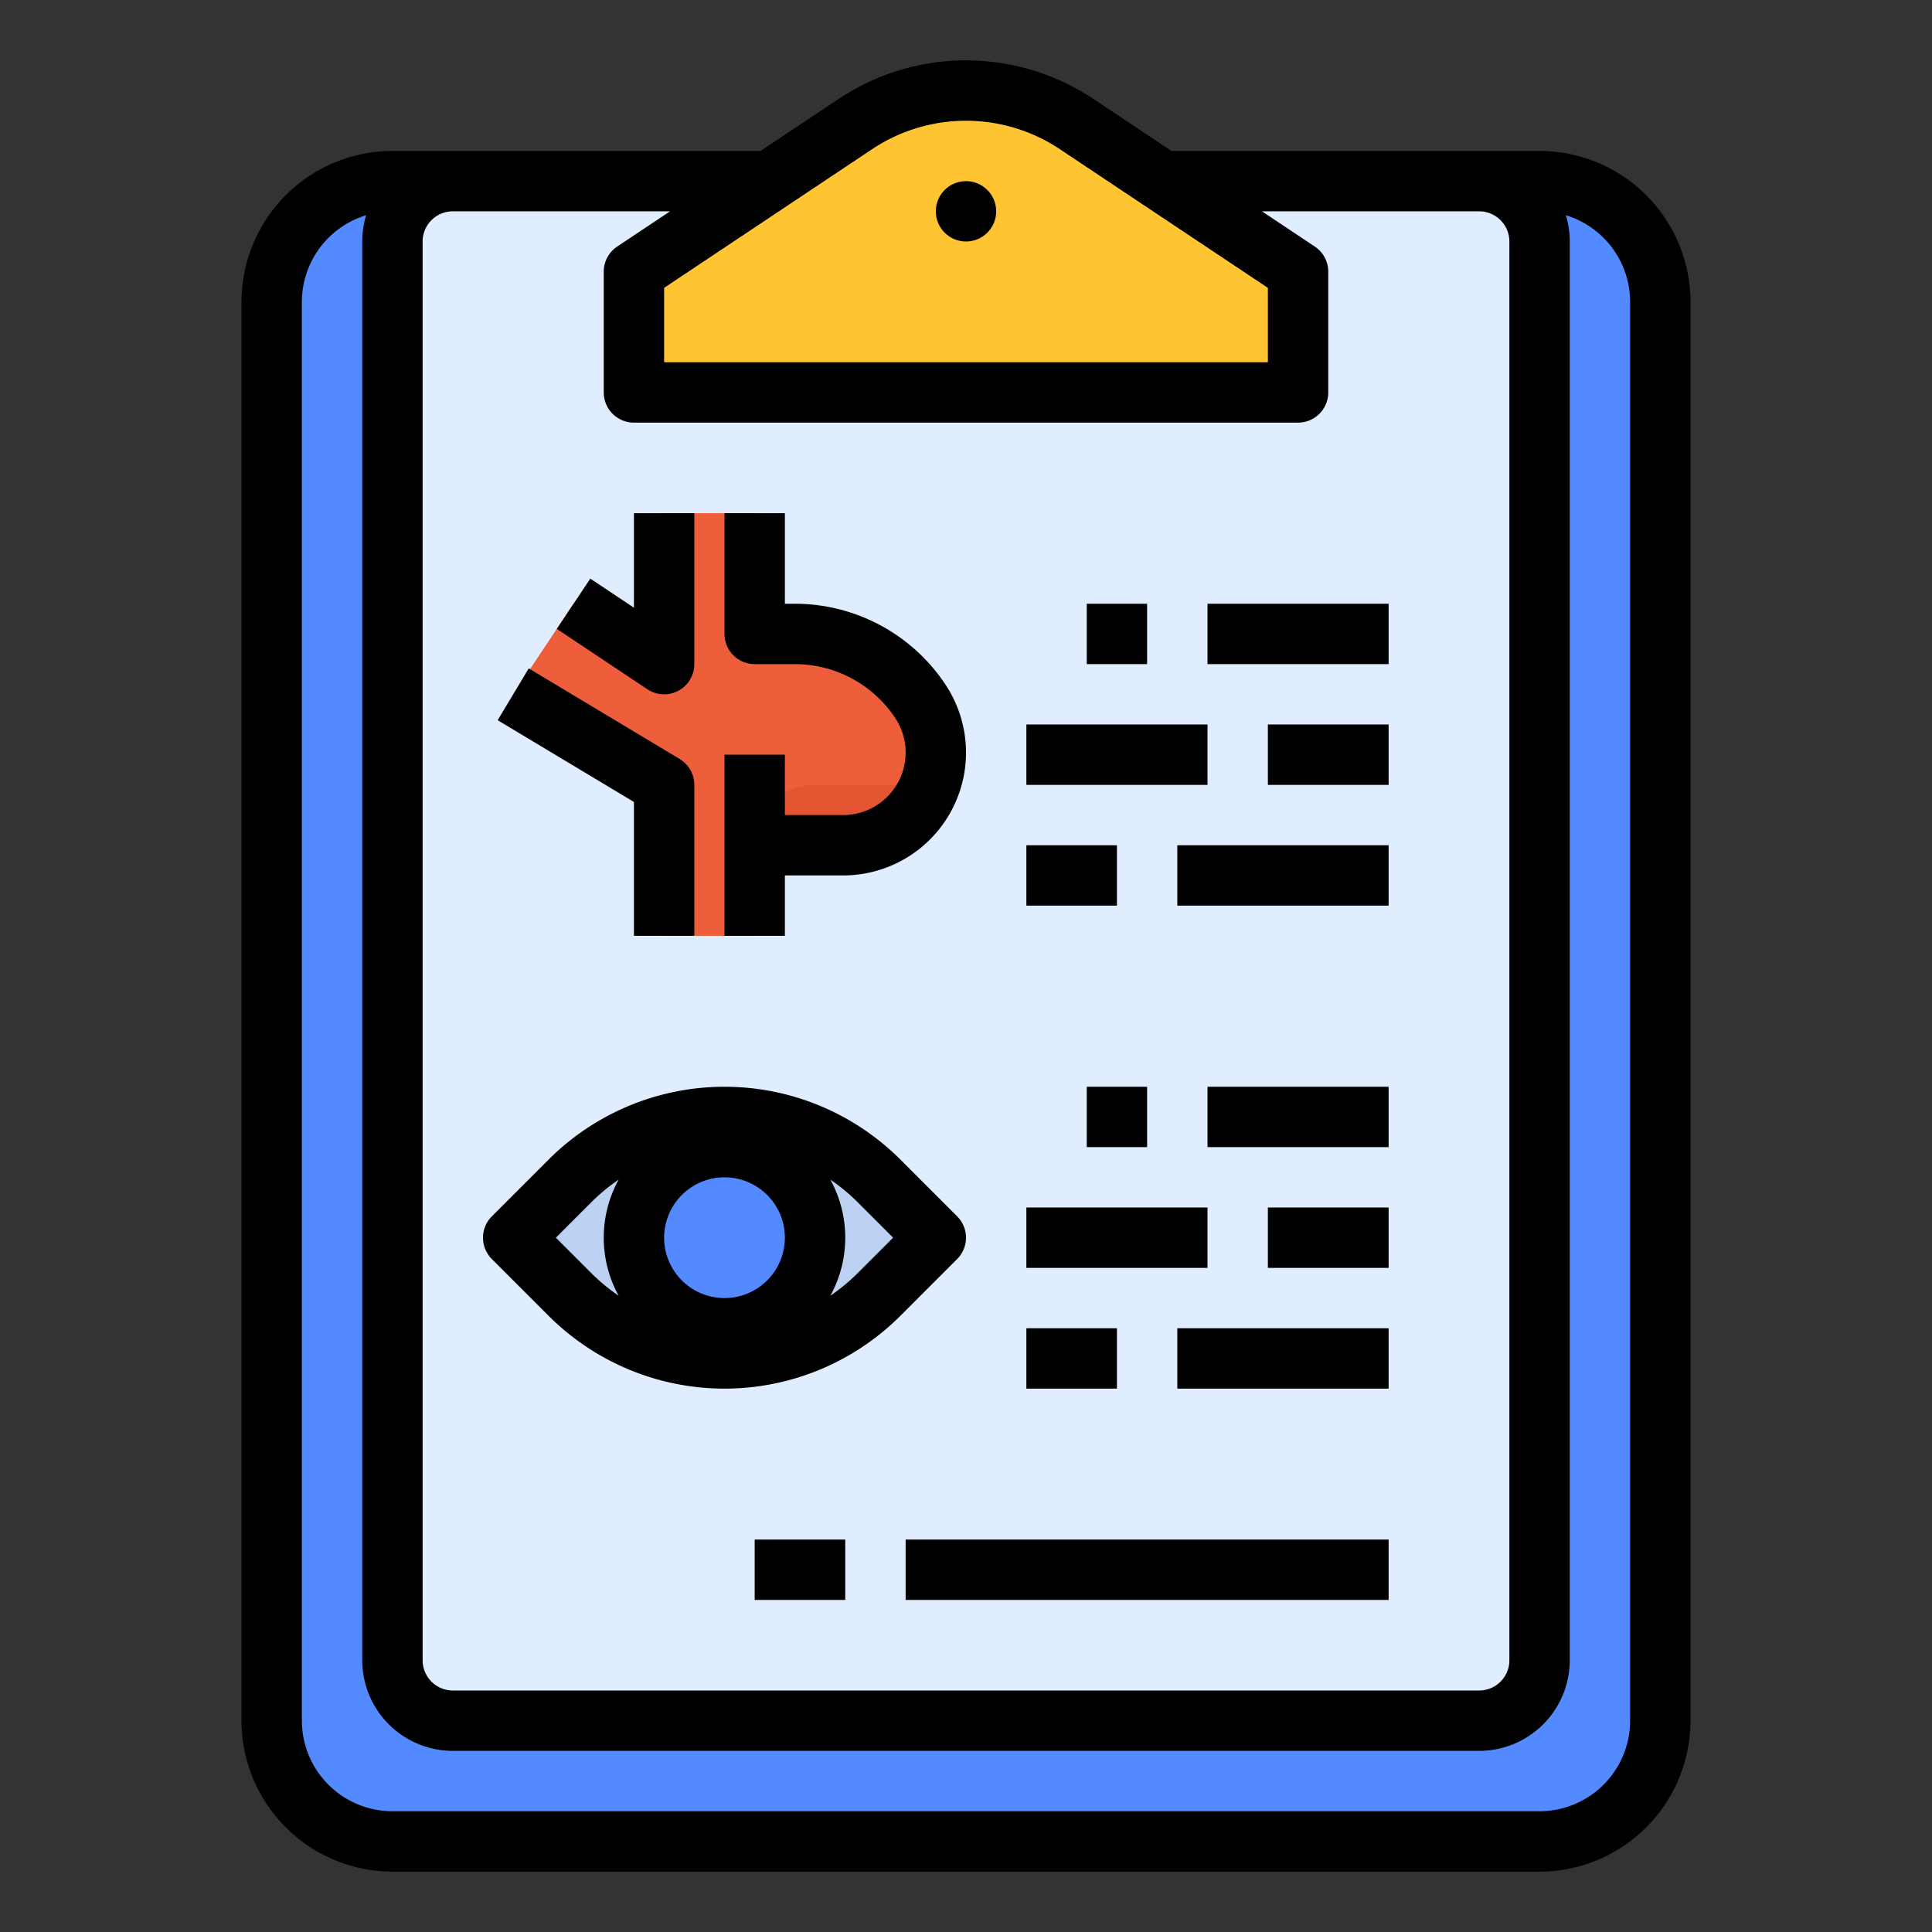 <svg id="filled_outline" height="512" viewBox="0 0 512 512" width="512" xmlns="http://www.w3.org/2000/svg" data-name="filled outline"><rect x="0" y="0" width="512" height="512" fill="#333333" stroke="none"/><path d="m104 48h304a32 32 0 0 1 32 32v376a32 32 0 0 1 -32 32h-304a32 32 0 0 1 -32-32v-376a32 32 0 0 1 32-32z" fill="#548aff"/><rect fill="#e0edff" height="408" rx="16" width="304" x="104" y="48"/><path d="m344 104v-32l-58.687-39.125a52.844 52.844 0 0 0 -29.313-8.875 52.844 52.844 0 0 0 -29.313 8.875l-58.687 39.125v32z" fill="#ffc431"/><path d="m248 199.44a24.582 24.582 0 0 1 -24.56 24.56h-23.44v24h-24v-40l-40-24 16-24 24 16v-40h24v32h10.59a39.97 39.97 0 0 1 33.28 17.81 24.666 24.666 0 0 1 4.13 13.63z" fill="#ef5e3b"/><path d="m136 328 15.029 15.029a57.941 57.941 0 0 0 40.971 16.971 57.941 57.941 0 0 0 40.971-16.971l15.029-15.029-15.029-15.029a57.941 57.941 0 0 0 -40.971-16.971 57.941 57.941 0 0 0 -40.971 16.971z" fill="#bdd1f2"/><circle cx="192" cy="328" fill="#548aff" r="24"/><path d="m246.46 208a24.607 24.607 0 0 1 -23.02 16h-23.44a15.996 15.996 0 0 1 16-16z" fill="#e35430"/><circle cx="256" cy="56" r="8"/><path d="m104 496h304a40.045 40.045 0 0 0 40-40v-376a40.045 40.045 0 0 0 -40-40h-97.578l-20.672-13.781a60.845 60.845 0 0 0 -67.501 0l-20.672 13.781h-97.578a40.045 40.045 0 0 0 -40 40v376a40.045 40.045 0 0 0 40 40zm127.125-456.469a44.847 44.847 0 0 1 49.751 0l55.124 36.75v19.719h-160v-19.719zm-53.547 16.469-14.016 9.344a7.999 7.999 0 0 0 -3.562 6.656v32a8 8 0 0 0 8 8h176a8 8 0 0 0 8-8v-32a7.999 7.999 0 0 0 -3.562-6.656l-14.015-9.344h57.578a8.009 8.009 0 0 1 8 8v376a8.009 8.009 0 0 1 -8 8h-272a8.009 8.009 0 0 1 -8-8v-376a8.009 8.009 0 0 1 8-8zm-97.578 24a24.041 24.041 0 0 1 17.034-22.966 23.917 23.917 0 0 0 -1.034 6.966v376a24.027 24.027 0 0 0 24 24h272a24.027 24.027 0 0 0 24-24v-376a23.919 23.919 0 0 0 -1.034-6.966 24.041 24.041 0 0 1 17.034 22.966v376a24.027 24.027 0 0 1 -24 24h-304a24.027 24.027 0 0 1 -24-24z"/><path d="m168 248h16v-40a8.001 8.001 0 0 0 -3.884-6.86l-40-24-8.232 13.72 36.116 21.669z"/><path d="m176 184a8 8 0 0 0 8-8v-40h-16v25.052l-11.563-7.708-8.875 13.312 24 16a7.995 7.995 0 0 0 4.438 1.344z"/><path d="m208 232h15.437a32.562 32.562 0 0 0 27.094-50.625 47.902 47.902 0 0 0 -39.938-21.375h-2.593v-24h-16v32a8 8 0 0 0 8 8h10.593a31.935 31.935 0 0 1 26.625 14.25 16.563 16.563 0 0 1 -13.781 25.75h-15.437v-16h-16v48h16z"/><path d="m288 160h16v16h-16z"/><path d="m320 160h48v16h-48z"/><path d="m272 192h48v16h-48z"/><path d="m336 192h32v16h-32z"/><path d="m272 224h24v16h-24z"/><path d="m312 224h56v16h-56z"/><path d="m288 288h16v16h-16z"/><path d="m320 288h48v16h-48z"/><path d="m272 320h48v16h-48z"/><path d="m336 320h32v16h-32z"/><path d="m272 352h24v16h-24z"/><path d="m312 352h56v16h-56z"/><path d="m200 408h24v16h-24z"/><path d="m240 408h128v16h-128z"/><path d="m145.373 348.686a65.941 65.941 0 0 0 93.255 0l15.029-15.029a7.999 7.999 0 0 0 0-11.313l-15.029-15.029a65.941 65.941 0 0 0 -93.255 0l-15.029 15.029a7.999 7.999 0 0 0 0 11.313zm46.627-36.686a16 16 0 1 1 -16 16 16.018 16.018 0 0 1 16-16zm44.686 16-9.372 9.373a50.458 50.458 0 0 1 -7.266 6.014 31.93 31.93 0 0 0 0-30.774 50.455 50.455 0 0 1 7.266 6.014zm-80-9.373a50.455 50.455 0 0 1 7.266-6.014 31.93 31.93 0 0 0 0 30.774 50.458 50.458 0 0 1 -7.266-6.014l-9.372-9.373z"/></svg>